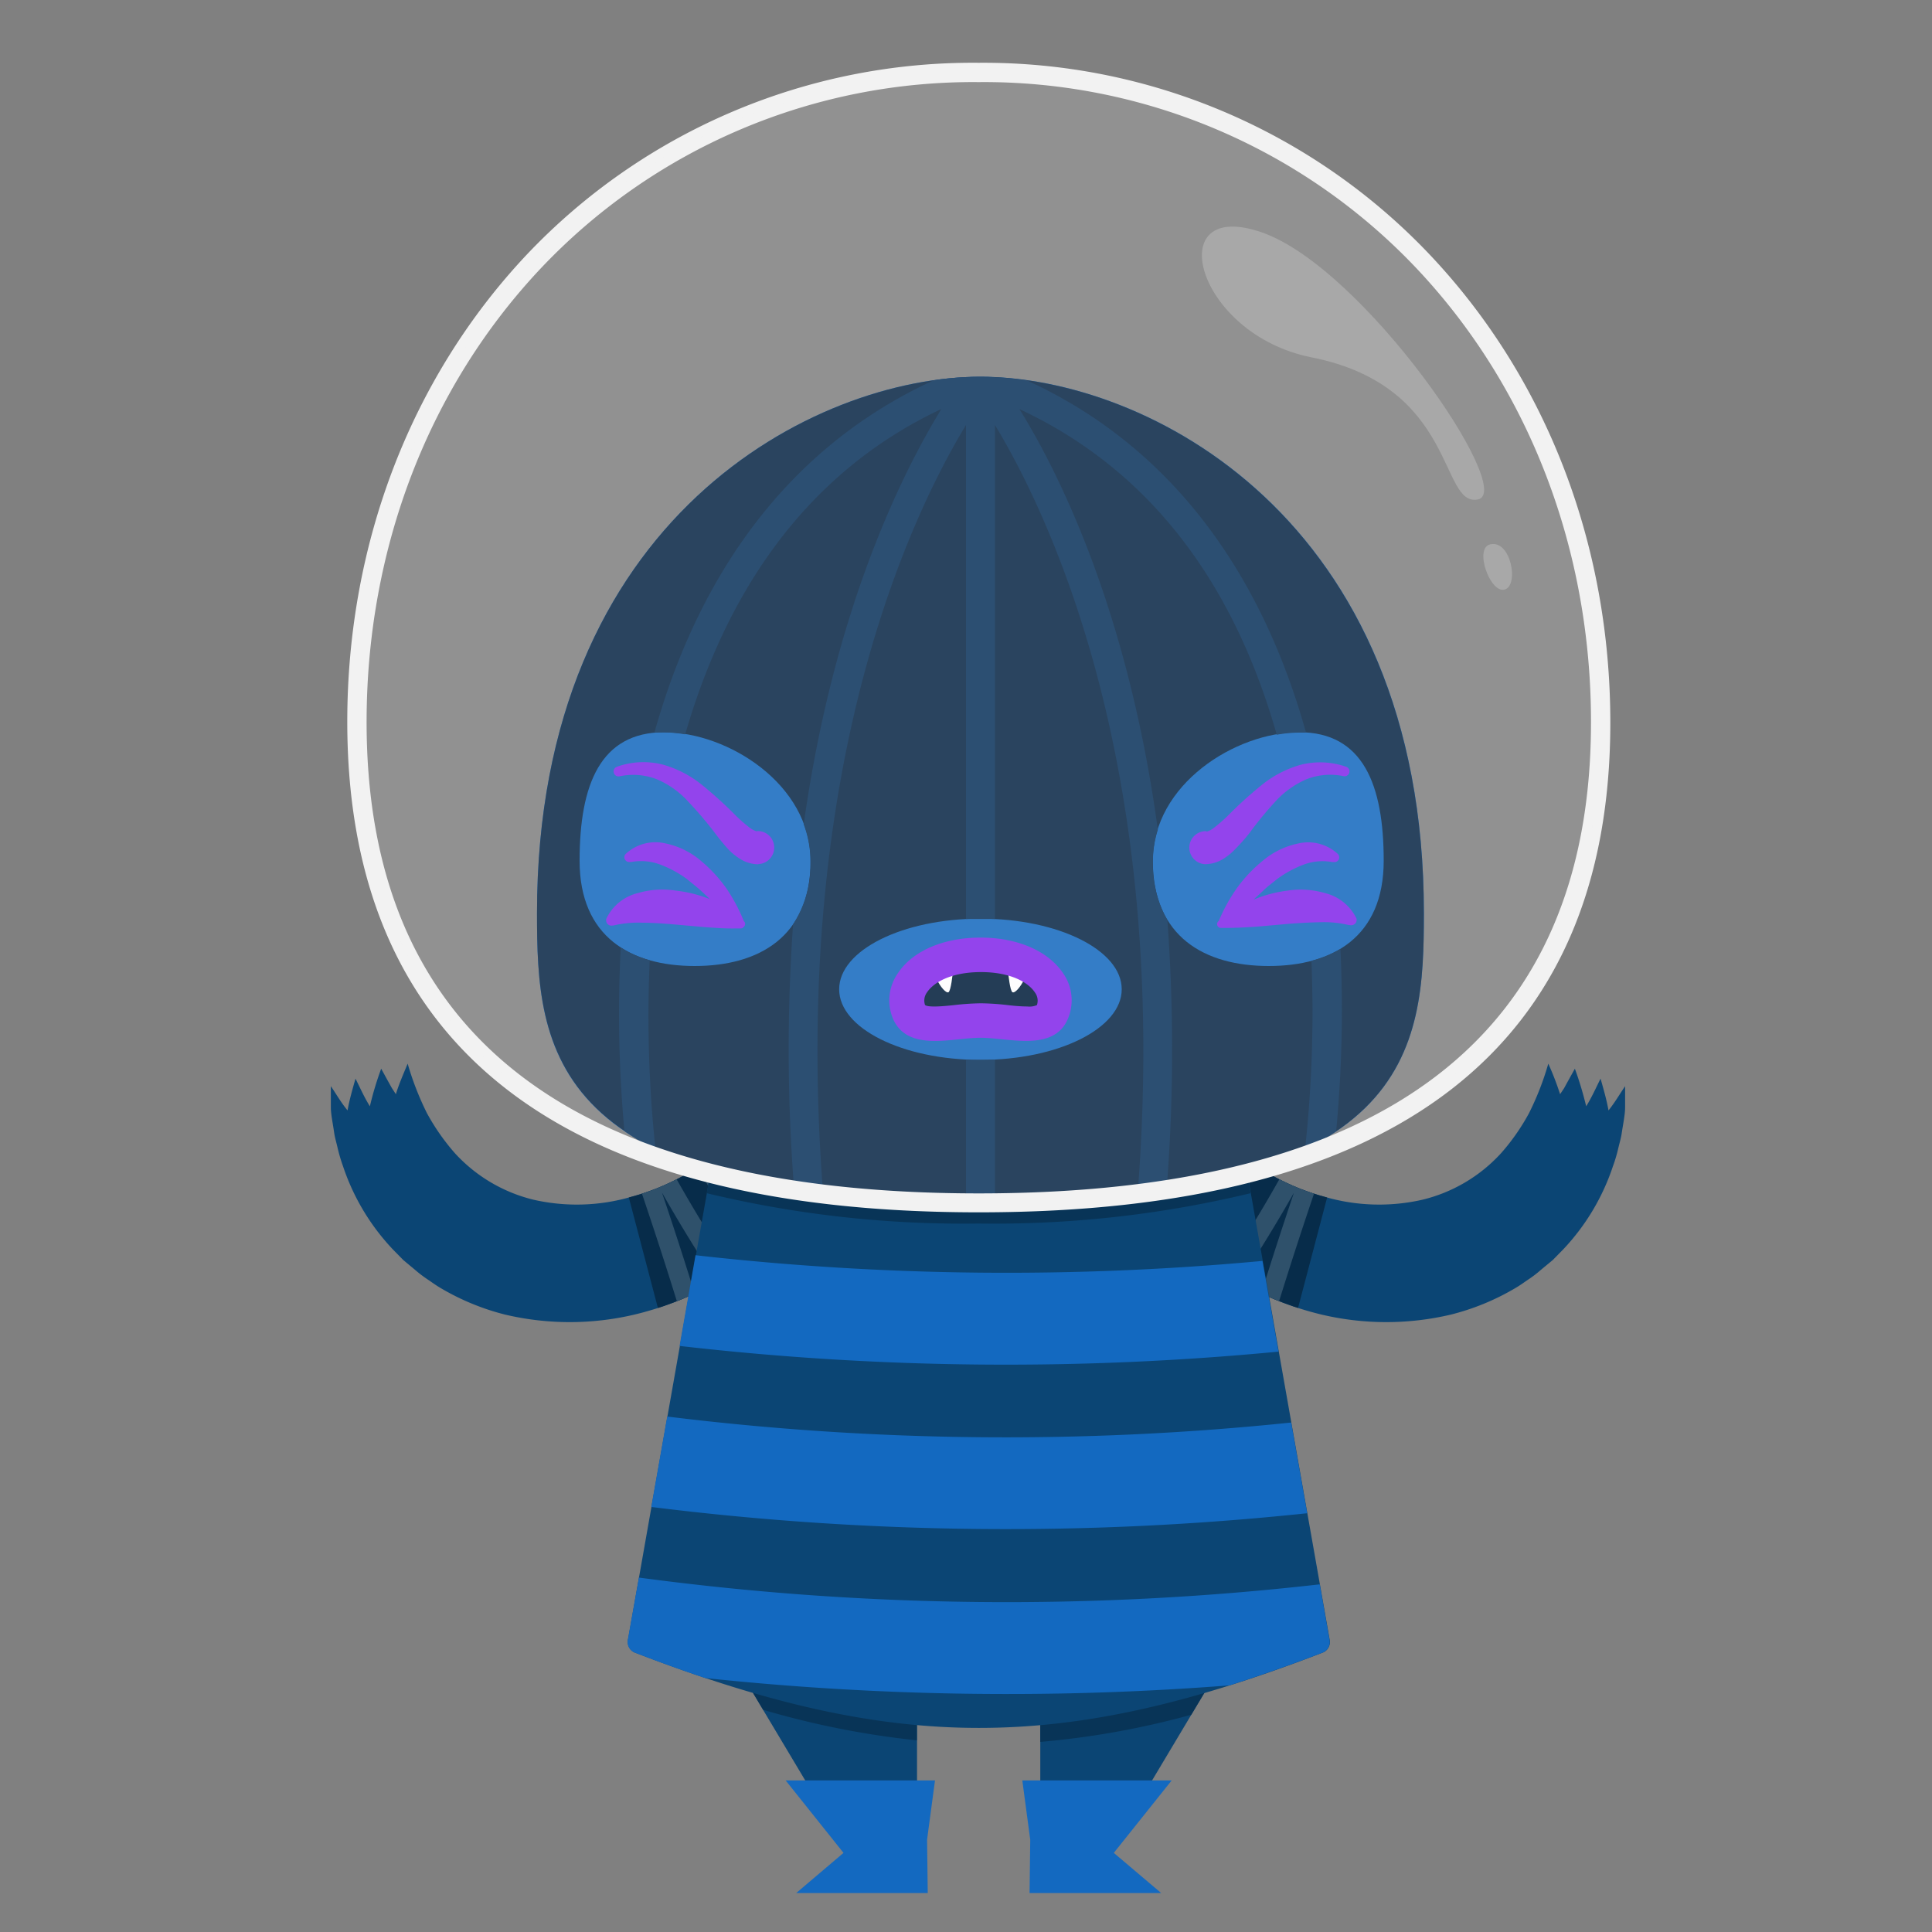 <svg xmlns="http://www.w3.org/2000/svg" xmlns:xlink="http://www.w3.org/1999/xlink" viewBox="0 0 200 200"><rect x="0" y="0" width="200" height="200" fill="#808080" stroke="none"/><defs><style>.cls-1{fill:#0b4574;}.cls-2{fill:#083457;}.cls-3{fill:#1369c0;}.cls-4{clip-path:url(#clip-path);}.cls-5{fill:#072c4a;}.cls-6{fill:none;stroke:#2f516b;stroke-width:2px;}.cls-14,.cls-6{stroke-miterlimit:10;}.cls-7{clip-path:url(#clip-path-2);}.cls-8{fill:#072645;}.cls-9{fill:#001d3b;}.cls-10{fill:#fff;}.cls-11{fill:#8226eb;}.cls-12{fill:#09325c;}.cls-13,.cls-14,.cls-15{fill:#f2f2f2;}.cls-13{opacity:0.15;}.cls-13,.cls-15{isolation:isolate;}.cls-14{stroke:#f2f2f2;}.cls-15{opacity:0.24;}</style><clipPath id="clip-path"><path class="cls-1" d="M168.23,112.44s0,.75,0,2.18c0,.72-.18,1.58-.34,2.62-.07.52-.23,1.05-.37,1.64a15.22,15.22,0,0,1-.55,1.85,23.11,23.11,0,0,1-5.16,8.62l-1.07,1.09-1.21,1a11.63,11.63,0,0,1-1.3,1c-.46.31-.92.65-1.41.93a25.09,25.09,0,0,1-6.64,2.72,29.15,29.15,0,0,1-13.35,0,32.73,32.73,0,0,1-14.39-7.6c-.54-.48-.91-.9-1.18-1.16l-.39-.41,6.56-8.09a26.79,26.79,0,0,0,4.66,3.07,23.72,23.72,0,0,0,5.06,2,20.17,20.17,0,0,0,10.12.29,16.18,16.18,0,0,0,8.1-4.79,22.19,22.19,0,0,0,2.91-4.16,29.63,29.63,0,0,0,2-5.13,29.94,29.94,0,0,1,1.22,3.16l.42-.63.36-.66.75-1.35a35.24,35.24,0,0,1,1.17,3.89c.57-.9,1-1.89,1.49-2.86.28,1,.63,2.18.82,3.29C167.13,114.19,167.64,113.31,168.23,112.44Z"/></clipPath><clipPath id="clip-path-2"><path class="cls-1" d="M34.25,112.44s0,.75,0,2.18c0,.72.19,1.58.34,2.62.07.52.24,1.05.37,1.64a17.24,17.24,0,0,0,.55,1.85,23.15,23.15,0,0,0,5.17,8.62l1.07,1.09,1.2,1a12.76,12.76,0,0,0,1.31,1c.46.31.92.65,1.41.93a25.16,25.16,0,0,0,6.63,2.72,29.19,29.19,0,0,0,13.36,0,32.6,32.6,0,0,0,14.38-7.6c.54-.48.92-.9,1.18-1.16l.4-.41-6.56-8.09a27.26,27.26,0,0,1-4.67,3.07,23.72,23.72,0,0,1-5.06,2,20.17,20.17,0,0,1-10.12.29,16.23,16.23,0,0,1-8.1-4.79,22.67,22.67,0,0,1-2.91-4.16,30.45,30.45,0,0,1-2-5.13c-.41,1-.9,2.1-1.22,3.16l-.41-.63-.37-.66-.74-1.35a33.21,33.21,0,0,0-1.17,3.89c-.57-.9-1-1.89-1.49-2.86-.28,1-.63,2.18-.82,3.29C35.34,114.19,34.84,113.31,34.25,112.44Z"/></clipPath></defs><title>thief-fail</title><g id="suit"><polygon class="cls-1" points="107.69 172.66 107.69 194.86 112.96 194.86 126.22 172.66 107.69 172.66"/><polygon class="cls-1" points="94.93 172.66 94.93 194.86 89.66 194.86 76.4 172.66 94.93 172.66"/><path class="cls-2" d="M79,177a89.46,89.46,0,0,0,15.91,3.16v-7.54H76.4Z"/><path class="cls-2" d="M123.32,177.51l2.9-4.85H107.69v7.66A86.56,86.56,0,0,0,123.32,177.51Z"/><polygon class="cls-3" points="96.79 184.31 81.33 184.31 87.32 191.81 82.42 195.97 96.04 195.97 95.97 190.45 96.79 184.31"/><polygon class="cls-3" points="105.83 184.31 121.29 184.31 115.3 191.81 120.21 195.97 106.58 195.97 106.65 190.45 105.83 184.31"/><path class="cls-1" d="M168.23,112.44s0,.75,0,2.18c0,.72-.18,1.58-.34,2.62-.07.52-.23,1.05-.37,1.64a15.22,15.22,0,0,1-.55,1.85,23.11,23.11,0,0,1-5.16,8.62l-1.07,1.09-1.21,1a11.63,11.63,0,0,1-1.3,1c-.46.31-.92.65-1.41.93a25.09,25.09,0,0,1-6.64,2.72,29.15,29.15,0,0,1-13.35,0,32.73,32.73,0,0,1-14.39-7.6c-.54-.48-.91-.9-1.18-1.16l-.39-.41,6.56-8.09a26.79,26.79,0,0,0,4.66,3.07,23.72,23.72,0,0,0,5.06,2,20.17,20.17,0,0,0,10.12.29,16.18,16.18,0,0,0,8.1-4.79,22.19,22.19,0,0,0,2.91-4.16,29.63,29.63,0,0,0,2-5.13,29.94,29.94,0,0,1,1.22,3.16l.42-.63.36-.66.75-1.35a35.24,35.24,0,0,1,1.17,3.89c.57-.9,1-1.89,1.49-2.86.28,1,.63,2.18.82,3.29C167.13,114.19,167.64,113.31,168.23,112.44Z"/><g class="cls-4"><path class="cls-5" d="M106.56,120.43a45.9,45.9,0,0,0,26.53,19.85l5-19a23.93,23.93,0,0,1-8.32-4.16,28.68,28.68,0,0,1-6.64-7.26Z"/><path class="cls-6" d="M137.19,117.17q-4.62,13-8.45,26.32a36.33,36.33,0,0,1-2-4,35.63,35.63,0,0,1-1.51-4.06,157.64,157.64,0,0,0,9.44-15.33,22.56,22.56,0,0,1-3.19-3.44,158.29,158.29,0,0,0-9.17,18,43.78,43.78,0,0,1-6.86-5.13q6.64-6.61,13-13.48"/></g><path class="cls-1" d="M34.25,112.44s0,.75,0,2.18c0,.72.19,1.58.34,2.62.07.52.24,1.05.37,1.64a17.24,17.24,0,0,0,.55,1.85,23.15,23.15,0,0,0,5.17,8.62l1.07,1.09,1.2,1a12.76,12.76,0,0,0,1.31,1c.46.31.92.65,1.41.93a25.16,25.16,0,0,0,6.63,2.72,29.19,29.19,0,0,0,13.36,0,32.6,32.6,0,0,0,14.38-7.6c.54-.48.92-.9,1.18-1.16l.4-.41-6.56-8.09a27.26,27.26,0,0,1-4.67,3.07,23.72,23.72,0,0,1-5.06,2,20.17,20.17,0,0,1-10.12.29,16.23,16.23,0,0,1-8.1-4.79,22.67,22.67,0,0,1-2.91-4.16,30.45,30.45,0,0,1-2-5.13c-.41,1-.9,2.1-1.22,3.16l-.41-.63-.37-.66-.74-1.35a33.21,33.21,0,0,0-1.17,3.89c-.57-.9-1-1.89-1.49-2.86-.28,1-.63,2.18-.82,3.29C35.34,114.19,34.84,113.31,34.25,112.44Z"/><g class="cls-7"><path class="cls-5" d="M95.91,120.43a45.88,45.88,0,0,1-26.52,19.85l-5-19a23.93,23.93,0,0,0,8.32-4.16,28.68,28.68,0,0,0,6.64-7.26Z"/><path class="cls-6" d="M65.29,117.17q4.62,13,8.45,26.32a38,38,0,0,0,2-4,35.63,35.63,0,0,0,1.51-4.06,161.65,161.65,0,0,1-9.44-15.33,22.13,22.13,0,0,0,3.2-3.44,159.94,159.94,0,0,1,9.17,18,43.78,43.78,0,0,0,6.86-5.13q-6.66-6.61-13-13.48"/></g><path class="cls-1" d="M137,171.05c-27,10.43-44.3,10.43-71.34,0a1.2,1.2,0,0,1-.64-1.36l9.57-54.19h53.48l9.57,54.2A1.19,1.19,0,0,1,137,171.05Z"/><path class="cls-2" d="M73.16,123.52a113.26,113.26,0,0,0,28.15,3.14,113.26,113.26,0,0,0,28.15-3.14l-1.41-8H74.58Z"/><path class="cls-3" d="M137.62,169.7l-1-5.69a286.11,286.11,0,0,1-70.48-.7L65,169.69a1.2,1.2,0,0,0,.64,1.36q3.8,1.47,7.36,2.66a296.49,296.49,0,0,0,54.28.76c3.11-1,6.33-2.12,9.7-3.42A1.19,1.19,0,0,0,137.62,169.7Z"/><path class="cls-3" d="M72,129.94l-1.65,9.39a295.3,295.3,0,0,0,62,.59l-1.66-9.39A286.3,286.3,0,0,1,72,129.94Z"/><path class="cls-3" d="M69.07,146.64,67.42,156a296,296,0,0,0,67.9.65l-1.66-9.39A285.9,285.9,0,0,1,69.07,146.64Z"/></g><g id="head"><path class="cls-3" d="M101.5,124.38c-44.93,0-45.91-15.81-45.91-29.86C55.59,53.5,84.43,39,101.5,39s45.9,14.47,45.9,55.49C147.4,108.57,146.43,124.38,101.5,124.38Z"/><path class="cls-8" d="M101.5,39C84.43,39,55.59,53.5,55.59,94.52c0,14,1,29.86,45.91,29.86s45.9-15.81,45.9-29.86C147.4,53.5,118.57,39,101.5,39ZM71.91,100C65.31,100,60,97,60,89.1s2.16-13.3,8.76-13.3,15.15,5.39,15.15,13.3S78.51,100,71.91,100Zm29.59,9.72c-8.08,0-14.63-3.27-14.63-7.31s6.55-7.31,14.63-7.31,14.62,3.27,14.62,7.31S109.57,109.72,101.5,109.72ZM131.34,100c-6.6,0-12-3-12-10.9s8.54-13.3,15.14-13.3,8.76,5.39,8.76,13.3S137.94,100,131.34,100Z"/><path class="cls-9" d="M101.5,105.65c-5.18-.11-7.09,0-6.87-1.8s3.87-4.49,6.37-4.34,9.68,3.26,8,5.24S101.5,105.65,101.5,105.65Z"/><path class="cls-10" d="M106,101.43c-.33.7-.91,1.4-1.18,1.29s-.45-2-.45-2Z"/><path class="cls-10" d="M97,101.43c.33.7.92,1.4,1.18,1.29s.45-2,.45-2Z"/><path class="cls-11" d="M101.5,97.06c3.84,0,7,1.38,8.56,3.7a4.89,4.89,0,0,1,.49,4.7c-1.13,2.69-4.21,2.38-6.69,2.14-.8-.08-1.62-.17-2.36-.17s-1.57.09-2.36.17c-2.47.25-5.54.55-6.7-2.15a4.9,4.9,0,0,1,.5-4.69C94.47,98.44,97.66,97.06,101.5,97.06Zm4.84,7.13a2,2,0,0,0,1-.14,1.42,1.42,0,0,0-.22-1.33c-.66-1-2.47-2.09-5.57-2.09s-4.91,1.08-5.58,2.09a1.43,1.43,0,0,0-.21,1.32c.36.28,2.06.11,3.07,0a27,27,0,0,1,2.72-.18,26.61,26.61,0,0,1,2.71.18C104.82,104.11,105.67,104.19,106.34,104.19Z"/><path class="cls-11" d="M78.5,89.47a3.59,3.59,0,0,1-1.89-.56,6.47,6.47,0,0,1-1.13-.9A21.25,21.25,0,0,1,74,86.22,39.43,39.43,0,0,0,71.26,83a9.29,9.29,0,0,0-3.19-2.3,6.73,6.73,0,0,0-3.91-.34h0a.5.5,0,0,1-.25-1,8.1,8.1,0,0,1,4.66-.22,11.3,11.3,0,0,1,4.18,2.18,42.63,42.63,0,0,1,3.31,3,15.54,15.54,0,0,0,1.49,1.32c.46.38,1,.48.81.39a1.71,1.71,0,0,1,.15,3.42Z"/><path class="cls-11" d="M124.9,86.05c-.15.09.35,0,.81-.39a15.59,15.59,0,0,0,1.5-1.32,40.88,40.88,0,0,1,3.31-3,11.25,11.25,0,0,1,4.17-2.18,8.14,8.14,0,0,1,4.67.22.5.5,0,0,1,.31.64.51.51,0,0,1-.57.33h0a6.73,6.73,0,0,0-3.91.34A9.48,9.48,0,0,0,132,83a37.46,37.46,0,0,0-2.68,3.27A19.73,19.73,0,0,1,127.77,88a6,6,0,0,1-1.12.9,3.62,3.62,0,0,1-1.89.56,1.71,1.71,0,1,1,.14-3.42Z"/><path class="cls-12" d="M101.5,109.72c-.51,0-1,0-1.5,0v14.69h3V109.68C102.5,109.71,102,109.72,101.5,109.72Z"/><path class="cls-12" d="M67.26,99.41a11.07,11.07,0,0,1-3-1.33,132.66,132.66,0,0,0,.38,19A25.86,25.86,0,0,0,67.86,119,130.05,130.05,0,0,1,67.26,99.41Z"/><path class="cls-12" d="M138.76,98.23a11.47,11.47,0,0,1-3,1.23,130.51,130.51,0,0,1-.66,19.49,25,25,0,0,0,3.22-1.86A133.16,133.16,0,0,0,138.76,98.23Z"/><path class="cls-12" d="M106.32,39.39A35.83,35.83,0,0,0,101.5,39a34.26,34.26,0,0,0-4.82.36c-14.14,6.47-24,18.9-28.93,36.46.32,0,.63,0,1,0a13.7,13.7,0,0,1,2.18.2c3.94-13.62,11.72-26.72,26.52-33.68-4,6.54-11.13,20.68-14.25,43a11,11,0,0,1,.7,3.78,11.29,11.29,0,0,1-1.8,6.56,185.34,185.34,0,0,0,.11,27.44c1,.15,2,.29,3,.42C81.78,79.58,94.31,53.36,100,44V95.13q.73,0,1.5,0t1.5,0V44c5.68,9.4,18.21,35.62,14.77,79.56,1-.13,2.06-.27,3-.42a185.44,185.44,0,0,0,.08-27.87,11.7,11.7,0,0,1-1.5-6.13,10.87,10.87,0,0,1,.51-3.24c-3.08-22.65-10.26-37-14.33-43.55,13.06,6.09,22,17.4,26.64,33.71a13.37,13.37,0,0,1,2.32-.22c.25,0,.47,0,.71,0C130.29,58.28,120.45,45.85,106.32,39.39Z"/><g id="cry"><path class="cls-11" d="M77,95.35h0A18.28,18.28,0,0,0,75.22,92a14.88,14.88,0,0,0-2.64-2.87,8.22,8.22,0,0,0-3.69-1.82,4.52,4.52,0,0,0-4.11,1.08.5.5,0,0,0-.14.44.51.51,0,0,0,.58.4l.15,0a5.59,5.59,0,0,1,3,.28A11.29,11.29,0,0,1,71.11,91c.43.36.88.7,1.31,1.08s.72.67,1.07,1A13.65,13.65,0,0,0,70,92.2a9.06,9.06,0,0,0-4,.26,4.87,4.87,0,0,0-3.22,2.62.55.55,0,0,0,.63.73l.08,0a11,11,0,0,1,3-.29c1,0,2,.07,3,.15l3.28.29c1.13.08,2.29.18,3.52.15h.4a.41.41,0,0,0,.32-.18A.39.39,0,0,0,77,95.35Z"/><path class="cls-11" d="M140.42,95.08a4.91,4.91,0,0,0-3.23-2.62,9,9,0,0,0-3.94-.26,13.54,13.54,0,0,0-3.48.93c.35-.35.73-.66,1.07-1s.87-.72,1.3-1.08a11.34,11.34,0,0,1,2.77-1.53,5.58,5.58,0,0,1,3-.28l.15,0a.51.51,0,0,0,.43-.14.49.49,0,0,0,0-.7,4.52,4.52,0,0,0-4.11-1.08,8.26,8.26,0,0,0-3.7,1.82A14.51,14.51,0,0,0,128,92a17.74,17.74,0,0,0-1.83,3.33h0a.44.44,0,0,0-.18.32.41.41,0,0,0,.39.41h.4c1.22,0,2.38-.07,3.51-.15l3.28-.29c1.06-.08,2.08-.13,3-.15a11.07,11.07,0,0,1,3.05.29l.07,0a.62.62,0,0,0,.33,0A.55.55,0,0,0,140.42,95.08Z"/></g></g><g id="helmet"><path class="cls-13" d="M165.7,74.75c0,37.18-27.23,49.79-64.38,49.79S37,111.92,37,74.75,64.13,7.45,101.3,7.45,165.7,37.58,165.7,74.75Z"/><path class="cls-14" d="M101.32,125c-43,0-64.87-16.92-64.87-50.29,0-18.29,6.53-35.32,18.37-47.93A63.07,63.07,0,0,1,101.3,7a63.12,63.12,0,0,1,46.5,19.87c11.86,12.62,18.4,29.64,18.4,47.93C166.2,108.12,144.37,125,101.32,125ZM101.3,8A62.08,62.08,0,0,0,55.55,27.51c-11.67,12.42-18.1,29.2-18.1,47.24,0,32.7,21.49,49.29,63.87,49.29s63.88-16.59,63.88-49.29c0-18-6.44-34.82-18.13-47.24A62.12,62.12,0,0,0,101.3,8Z"/><path class="cls-15" d="M130.66,24.07C141.21,27.77,157,50.88,153,51.7S150.88,40,135.8,37C123.7,34.61,120.1,20.36,130.66,24.07Z"/><path class="cls-15" d="M154.27,56.35c2.15-.49,3,4.26,1.49,4.68S152.57,56.72,154.27,56.35Z"/></g></svg>